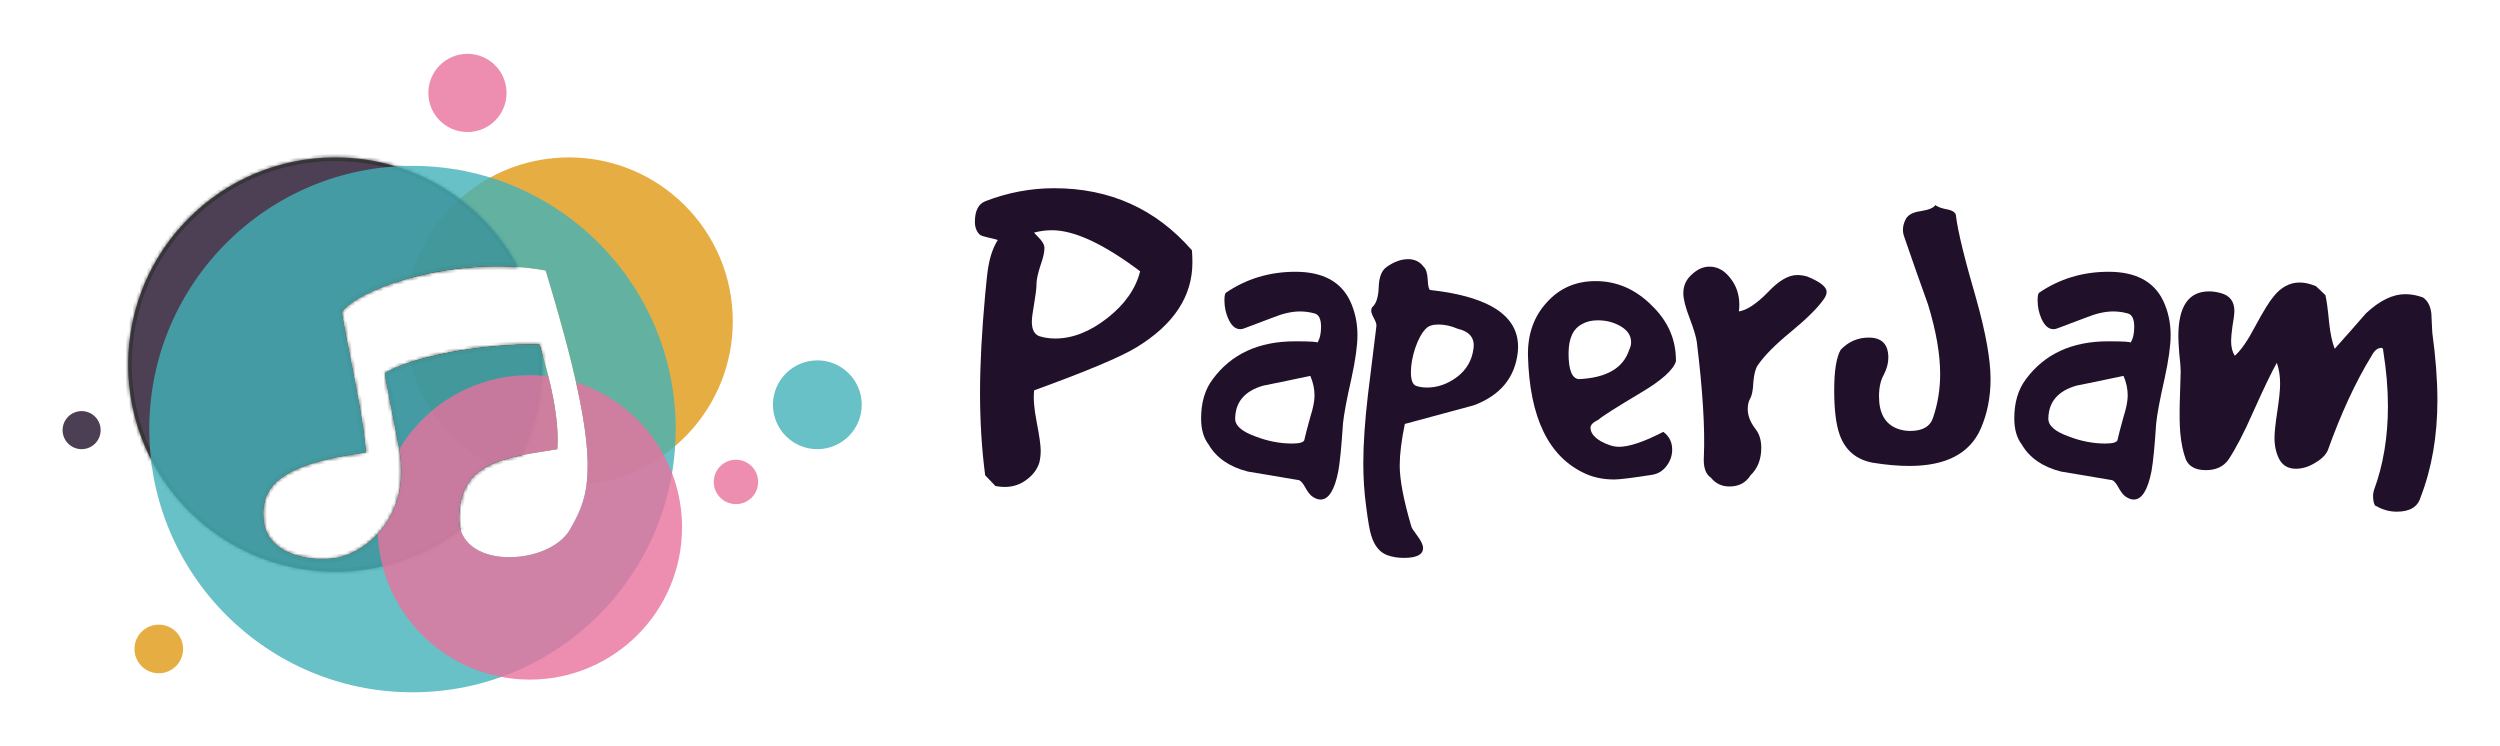 <svg width="707" height="211" viewBox="0 0 707 211" fill="none" xmlns="http://www.w3.org/2000/svg">
<rect width="707" height="211" fill="white"/>
<path opacity="0.8" fill-rule="evenodd" clip-rule="evenodd" d="M165.9 136.921C189.136 134.425 207.23 114.751 207.23 90.852C207.23 65.261 186.485 44.516 160.894 44.516C139.574 44.516 121.617 58.915 116.218 78.519C127.242 75.554 141.208 74.104 154.318 76.503C164.835 111.113 167.157 127.132 165.9 136.921ZM138.549 131.453C127.521 125.371 119.236 114.926 116.021 102.445C125.351 99.401 139.545 97.201 152.524 97.429C155.812 107.892 158.204 118.653 157.606 127.024C156.643 127.181 155.689 127.332 154.746 127.481C148.577 128.456 142.915 129.351 138.549 131.453Z" fill="#E09914"/>
<g opacity="0.8">
<mask id="path-2-inside-1_1_44" fill="white">
<path fill-rule="evenodd" clip-rule="evenodd" d="M147.545 128.713C151.309 120.978 153.421 112.29 153.421 103.108C153.421 102.104 153.396 101.106 153.346 100.114C153.079 99.218 152.805 98.322 152.524 97.429C135.484 97.13 116.352 101.016 108.879 105.5C109.039 106.625 109.07 106.929 109.117 107.231C109.244 108.053 109.486 108.857 112.765 126.127C116.95 146.754 102.601 156.619 95.127 157.815C87.654 159.011 75.397 156.918 74.5 147.053C73.603 137.188 79.582 131.209 103.498 127.921C102.743 119.809 100.917 110.627 99.222 102.1C98.231 97.114 97.284 92.353 96.622 88.161C101.706 81.74 124.273 73.881 146.531 75.518C136.665 57.068 117.213 44.516 94.828 44.516C62.469 44.516 36.236 70.749 36.236 103.108C36.236 135.468 62.469 161.701 94.828 161.701C108.13 161.701 120.397 157.268 130.232 149.799C129.876 148.629 129.72 147.317 129.805 145.857C130.259 134.048 137.614 130.692 147.545 128.713Z"/>
</mask>
<path fill-rule="evenodd" clip-rule="evenodd" d="M147.545 128.713C151.309 120.978 153.421 112.29 153.421 103.108C153.421 102.104 153.396 101.106 153.346 100.114C153.079 99.218 152.805 98.322 152.524 97.429C135.484 97.13 116.352 101.016 108.879 105.5C109.039 106.625 109.07 106.929 109.117 107.231C109.244 108.053 109.486 108.857 112.765 126.127C116.95 146.754 102.601 156.619 95.127 157.815C87.654 159.011 75.397 156.918 74.5 147.053C73.603 137.188 79.582 131.209 103.498 127.921C102.743 119.809 100.917 110.627 99.222 102.1C98.231 97.114 97.284 92.353 96.622 88.161C101.706 81.74 124.273 73.881 146.531 75.518C136.665 57.068 117.213 44.516 94.828 44.516C62.469 44.516 36.236 70.749 36.236 103.108C36.236 135.468 62.469 161.701 94.828 161.701C108.13 161.701 120.397 157.268 130.232 149.799C129.876 148.629 129.72 147.317 129.805 145.857C130.259 134.048 137.614 130.692 147.545 128.713Z" fill="#201029"/>
<path d="M147.545 128.713L147.741 129.694L148.227 129.597L148.444 129.151L147.545 128.713ZM153.346 100.114L154.345 100.064L154.339 99.944L154.304 99.829L153.346 100.114ZM152.524 97.429L153.478 97.129L153.262 96.441L152.542 96.429L152.524 97.429ZM108.879 105.5L108.364 104.643L107.795 104.984L107.889 105.641L108.879 105.5ZM109.117 107.231L110.105 107.078V107.078L109.117 107.231ZM112.765 126.127L111.782 126.314L111.785 126.326L112.765 126.127ZM74.5 147.053L75.496 146.962L74.5 147.053ZM103.498 127.921L103.634 128.911L104.582 128.781L104.493 127.828L103.498 127.921ZM99.222 102.1L100.203 101.905L99.222 102.1ZM96.622 88.161L95.838 87.541L95.566 87.884L95.634 88.317L96.622 88.161ZM146.531 75.518L146.458 76.515L148.27 76.648L147.413 75.046L146.531 75.518ZM130.232 149.799L130.837 150.596L131.391 150.175L131.189 149.508L130.232 149.799ZM129.805 145.857L130.803 145.915L130.803 145.905L130.804 145.896L129.805 145.857ZM152.421 103.108C152.421 112.135 150.345 120.673 146.646 128.275L148.444 129.151C152.273 121.282 154.421 112.444 154.421 103.108H152.421ZM152.347 100.165C152.396 101.14 152.421 102.121 152.421 103.108H154.421C154.421 102.088 154.395 101.073 154.345 100.064L152.347 100.165ZM154.304 99.829C154.036 98.928 153.76 98.027 153.478 97.129L151.57 97.728C151.85 98.617 152.122 99.508 152.387 100.399L154.304 99.829ZM152.542 96.429C143.946 96.278 134.834 97.182 126.927 98.688C119.051 100.189 112.257 102.307 108.364 104.643L109.393 106.358C112.974 104.209 119.483 102.142 127.301 100.653C135.088 99.17 144.063 98.28 152.507 98.428L152.542 96.429ZM107.889 105.641C108.043 106.72 108.083 107.086 108.129 107.384L110.105 107.078C110.058 106.772 110.036 106.53 109.869 105.359L107.889 105.641ZM108.129 107.384C108.259 108.226 108.512 109.087 111.782 126.314L113.747 125.94C110.46 108.627 110.229 107.879 110.105 107.078L108.129 107.384ZM111.785 126.326C113.821 136.362 111.343 143.688 107.526 148.648C103.675 153.65 98.442 156.272 94.969 156.827L95.285 158.802C99.287 158.162 104.965 155.254 109.111 149.868C113.29 144.439 115.894 136.519 113.745 125.928L111.785 126.326ZM94.969 156.827C91.373 157.403 86.626 157.18 82.712 155.65C78.826 154.131 75.899 151.397 75.496 146.962L73.504 147.143C73.998 152.574 77.649 155.819 81.984 157.513C86.29 159.197 91.408 159.423 95.285 158.802L94.969 156.827ZM75.496 146.962C75.282 144.602 75.485 142.549 76.217 140.739C76.945 138.939 78.223 137.308 80.278 135.833C84.437 132.846 91.698 130.552 103.634 128.911L103.361 126.93C91.382 128.577 83.696 130.917 79.111 134.208C76.793 135.872 75.251 137.791 74.363 139.989C73.478 142.178 73.271 144.571 73.504 147.143L75.496 146.962ZM104.493 127.828C103.733 119.655 101.896 110.419 100.203 101.905L98.241 102.295C99.939 110.834 101.753 119.963 102.502 128.013L104.493 127.828ZM100.203 101.905C99.21 96.914 98.268 92.174 97.61 88.005L95.634 88.317C96.3 92.532 97.251 97.315 98.241 102.295L100.203 101.905ZM97.406 88.782C98.543 87.346 100.753 85.73 103.888 84.138C106.997 82.559 110.928 81.047 115.409 79.78C124.373 77.244 135.461 75.706 146.458 76.515L146.605 74.52C135.343 73.692 124.019 75.266 114.864 77.855C110.285 79.151 106.229 80.706 102.982 82.355C99.76 83.991 97.243 85.766 95.838 87.541L97.406 88.782ZM94.828 45.516C116.829 45.516 135.951 57.852 145.65 75.989L147.413 75.046C137.38 56.284 117.596 43.516 94.828 43.516V45.516ZM37.236 103.108C37.236 71.301 63.021 45.516 94.828 45.516V43.516C61.916 43.516 35.236 70.196 35.236 103.108H37.236ZM94.828 160.701C63.021 160.701 37.236 134.916 37.236 103.108H35.236C35.236 136.021 61.916 162.701 94.828 162.701V160.701ZM129.627 149.003C119.96 156.344 107.905 160.701 94.828 160.701V162.701C108.356 162.701 120.834 158.192 130.837 150.596L129.627 149.003ZM131.189 149.508C130.87 148.461 130.725 147.268 130.803 145.915L128.806 145.8C128.716 147.365 128.882 148.796 129.275 150.09L131.189 149.508ZM130.804 145.896C131.022 140.221 132.879 136.722 135.754 134.373C138.689 131.976 142.801 130.678 147.741 129.694L147.35 127.732C142.358 128.727 137.827 130.097 134.488 132.824C131.089 135.601 129.041 139.684 128.805 145.819L130.804 145.896Z" fill="black" mask="url(#path-2-inside-1_1_44)"/>
</g>
<path opacity="0.8" fill-rule="evenodd" clip-rule="evenodd" d="M116.651 195.78C157.761 195.78 191.088 162.454 191.088 121.344C191.088 80.234 157.761 46.907 116.651 46.907C75.541 46.907 42.215 80.234 42.215 121.344C42.215 162.454 75.541 195.78 116.651 195.78ZM103.498 127.921C79.582 131.209 73.603 137.188 74.5 147.053C75.397 156.918 87.654 159.011 95.127 157.815C102.601 156.619 116.95 146.754 112.765 126.127C109.486 108.857 109.244 108.053 109.117 107.231C109.07 106.929 109.039 106.625 108.879 105.5C116.352 101.016 135.484 97.13 152.524 97.429C155.812 107.892 158.204 118.653 157.606 127.024C156.643 127.181 155.689 127.332 154.747 127.481C141.359 129.597 130.363 131.334 129.805 145.857C128.908 161.402 155.215 160.206 161.193 149.743C167.172 139.28 170.76 130.611 154.318 76.503C129.805 72.019 102.302 80.987 96.622 88.161C97.284 92.353 98.231 97.114 99.222 102.1C100.917 110.627 102.743 119.809 103.498 127.921Z" fill="#42B2B8"/>
<circle opacity="0.8" cx="208.127" cy="136.291" r="6.278" fill="#E8729E"/>
<circle opacity="0.8" cx="44.905" cy="183.524" r="6.876" fill="#E09914"/>
<circle opacity="0.8" cx="23.082" cy="121.643" r="5.381" fill="#201029"/>
<circle opacity="0.8" cx="231.146" cy="114.468" r="12.556" fill="#42B2B8"/>
<circle opacity="0.8" cx="132.196" cy="26.28" r="11.061" fill="#E8729E"/>
<path opacity="0.8" fill-rule="evenodd" clip-rule="evenodd" d="M106.826 151.018C107.806 173.924 126.686 192.193 149.834 192.193C173.608 192.193 192.881 172.92 192.881 149.145C192.881 129.929 180.289 113.653 162.907 108.119C168.911 134.851 165.746 141.777 161.193 149.743C155.215 160.206 128.908 161.402 129.805 145.857C130.363 131.334 141.359 129.597 154.747 127.481C155.689 127.332 156.643 127.181 157.606 127.024C158.033 121.047 156.936 113.85 155.076 106.414C153.358 106.205 151.608 106.098 149.834 106.098C134.169 106.098 120.458 114.465 112.927 126.974C114.936 138.075 111.524 145.976 106.826 151.018Z" fill="#E8729E"/>
<path d="M278.605 83.324C278.957 79.364 279.265 76.68 279.529 75.272C280.057 72.28 280.937 69.816 282.169 67.88C281.729 67.704 280.893 67.484 279.661 67.22C278.429 66.956 277.593 66.692 277.153 66.428C276.185 65.548 275.701 64.316 275.701 62.732C275.701 59.652 276.669 57.716 278.605 56.924C284.941 54.46 291.453 53.228 298.141 53.228C313.893 53.228 326.873 59.08 337.081 70.784C337.169 72.016 337.213 73.16 337.213 74.216C337.213 83.808 331.933 91.816 321.373 98.24C316.885 100.968 307.249 105.016 292.465 110.384C292.201 112.584 292.421 115.488 293.125 119.096C293.917 123.144 294.313 125.916 294.313 127.412C294.313 128.644 294.181 129.788 293.917 130.844C293.301 132.78 292.069 134.408 290.221 135.728C288.461 137.048 286.437 137.708 284.149 137.708C283.269 137.708 282.389 137.62 281.509 137.444C281.509 137.444 280.541 136.432 278.605 134.408C277.637 127.016 277.153 119.228 277.153 111.044C277.153 103.124 277.637 93.884 278.605 83.324ZM293.125 80.288C293.125 81.432 292.905 83.28 292.465 85.832C292.025 88.296 291.805 90.012 291.805 90.98C291.805 93.18 292.509 94.544 293.917 95.072C295.325 95.512 296.821 95.732 298.405 95.732C303.333 95.732 308.261 93.796 313.189 89.924C318.117 86.052 321.197 81.652 322.429 76.724C312.133 68.98 303.817 65.108 297.481 65.108C295.809 65.108 294.137 65.328 292.465 65.768C292.377 65.768 292.773 66.208 293.653 67.088C294.797 68.232 295.369 69.244 295.369 70.124C295.369 71.356 294.973 73.072 294.181 75.272C293.477 77.472 293.125 79.144 293.125 80.288Z" fill="#201029"/>
<path d="M371.218 140.48C370.514 140.04 369.766 139.072 368.974 137.576C368.27 136.344 367.61 135.728 366.994 135.728C362.33 134.936 357.622 134.144 352.87 133.352C347.678 132.032 343.982 129.48 341.782 125.696C340.374 123.848 339.67 121.384 339.67 118.304C339.67 113.816 340.77 110.12 342.97 107.216C348.25 100.088 355.994 96.524 366.202 96.524C370.602 96.524 372.714 96.656 372.538 96.92C373.242 95.864 373.594 94.368 373.594 92.432C373.594 90.144 372.934 88.868 371.614 88.604C370.294 88.252 368.974 88.076 367.654 88.076C365.366 88.076 362.814 88.648 359.998 89.792C357.27 90.848 354.586 91.86 351.946 92.828C351.506 93.004 351.11 93.092 350.758 93.092C349.35 93.092 348.206 92.08 347.326 90.056C346.622 88.472 346.27 86.756 346.27 84.908C346.27 83.764 346.402 83.06 346.666 82.796C352.474 78.836 359.03 76.856 366.334 76.856C373.99 76.856 379.138 79.584 381.778 85.04C383.186 88.032 383.89 91.288 383.89 94.808C383.89 97.712 383.318 101.804 382.174 107.084C380.854 112.892 380.062 117.116 379.798 119.756C379.358 126.356 378.918 130.844 378.478 133.22C377.422 138.588 375.75 141.272 373.462 141.272C372.758 141.272 372.01 141.008 371.218 140.48ZM368.842 124.508C369.106 123.276 369.678 121.076 370.558 117.908C371.35 115.444 371.746 113.42 371.746 111.836C371.746 109.988 371.35 108.14 370.558 106.292C366.07 107.26 361.626 108.184 357.226 109.064C352.034 110.56 349.394 113.64 349.306 118.304C349.218 120.328 351.154 122.044 355.114 123.452C358.546 124.772 361.978 125.432 365.41 125.432C367.434 125.432 368.578 125.124 368.842 124.508Z" fill="#201029"/>
<path d="M389.238 92.3C389.326 91.772 389.106 91.024 388.578 90.056C388.05 89.088 387.786 88.384 387.786 87.944C387.786 87.504 387.874 87.152 388.05 86.888C389.194 85.92 389.81 84.028 389.898 81.212C389.986 78.308 390.778 76.372 392.274 75.404C394.298 73.996 396.278 73.292 398.214 73.292C400.062 73.292 401.514 73.996 402.57 75.404C403.274 76.02 403.67 77.252 403.758 79.1C403.846 80.86 404.066 81.828 404.418 82.004C421.93 83.94 430.202 89.792 429.234 99.56C428.442 106.776 424.306 111.792 416.826 114.608C410.314 116.368 403.802 118.128 397.29 119.888C396.322 124.552 395.838 128.468 395.838 131.636C395.838 135.684 396.938 141.448 399.138 148.928C399.226 149.28 399.798 150.16 400.854 151.568C401.91 152.976 402.438 154.12 402.438 155C402.438 156.848 400.634 157.772 397.026 157.772C395.266 157.772 393.682 157.508 392.274 156.98C390.162 156.188 388.666 154.34 387.786 151.436C387.346 150.116 386.862 147.344 386.334 143.12C385.806 139.248 385.542 135.2 385.542 130.976C385.542 125.608 385.982 119.14 386.862 111.572C387.654 105.148 388.446 98.724 389.238 92.3ZM403.23 92.96C402.086 94.104 401.074 95.952 400.194 98.504C399.402 100.968 399.006 103.212 399.006 105.236C399.006 107.348 399.446 108.624 400.326 109.064C401.206 109.416 402.306 109.592 403.626 109.592C406.53 109.592 409.302 108.624 411.942 106.688C414.67 104.664 416.254 101.98 416.694 98.636C417.134 95.644 415.638 93.752 412.206 92.96C410.358 92.168 408.554 91.772 406.794 91.772C405.122 91.772 403.934 92.168 403.23 92.96Z" fill="#201029"/>
<path d="M432.105 100.484C432.017 94.5 433.777 89.528 437.385 85.568C440.993 81.52 445.613 79.496 451.245 79.496C457.229 79.496 462.509 81.784 467.085 86.36C471.749 90.848 474.037 96.128 473.949 102.2C473.157 104.664 469.857 107.612 464.049 111.044C456.833 115.356 452.829 117.908 452.037 118.7C450.541 119.404 449.793 120.152 449.793 120.944C449.793 122.352 450.761 123.628 452.697 124.772C454.633 125.828 456.349 126.356 457.845 126.356C460.749 126.356 464.929 124.948 470.385 122.132C472.057 123.364 472.893 125.036 472.893 127.148C472.893 128.82 472.365 130.36 471.309 131.768C470.253 133.176 468.889 134.012 467.217 134.276C461.585 135.156 458.021 135.596 456.525 135.596C453.533 135.596 450.849 135.068 448.473 134.012C438.001 129.348 432.545 118.172 432.105 100.484ZM446.493 107.216C454.325 106.864 459.077 104.092 460.749 98.9C461.101 98.196 461.277 97.492 461.277 96.788C461.277 94.94 460.309 93.444 458.373 92.3C456.437 91.156 454.281 90.584 451.905 90.584C450.145 90.584 448.649 90.936 447.417 91.64C444.865 92.96 443.589 95.732 443.589 99.956C443.589 104.62 444.557 107.04 446.493 107.216Z" fill="#201029"/>
<path d="M479.871 96.788C479.695 95.38 478.991 93.048 477.759 89.792C476.615 86.8 476.043 84.512 476.043 82.928C476.043 80.816 476.835 79.056 478.419 77.648C480.003 76.152 481.675 75.404 483.435 75.404C485.723 75.404 487.703 76.504 489.375 78.704C491.047 80.816 491.883 83.324 491.883 86.228C491.883 86.844 491.839 87.46 491.751 88.076C494.039 87.724 496.811 85.876 500.067 82.532C503.059 79.364 505.787 77.78 508.251 77.78C509.131 77.78 510.055 77.912 511.023 78.176C514.719 79.672 516.567 81.124 516.567 82.532C516.567 83.236 516.259 83.984 515.643 84.776C513.971 87.152 510.891 90.188 506.403 93.884C502.003 97.492 498.879 100.66 497.031 103.388C496.415 104.356 496.019 105.94 495.843 108.14C495.755 110.34 495.447 111.88 494.919 112.76C494.479 113.552 494.259 114.52 494.259 115.664C494.259 117.512 494.963 119.36 496.371 121.208C497.515 122.616 498.087 124.42 498.087 126.62C498.087 129.876 497.075 132.472 495.051 134.408C493.731 136.52 491.751 137.576 489.111 137.576C486.911 137.576 485.151 136.74 483.831 135.068C482.335 134.1 481.675 132.12 481.851 129.128C482.203 121.296 481.543 110.516 479.871 96.788Z" fill="#201029"/>
<path d="M518.711 110.384C518.711 104.84 519.327 101.012 520.559 98.9C522.759 96.612 525.399 95.468 528.479 95.468C532.175 95.468 534.023 97.36 534.023 101.144C534.023 102.728 533.583 104.356 532.703 106.028C531.823 107.612 531.383 109.636 531.383 112.1C531.383 116.852 533.099 119.888 536.531 121.208C537.675 121.648 538.907 121.868 540.227 121.868C543.747 121.868 545.903 120.592 546.695 118.04C548.015 114.168 548.675 110.076 548.675 105.764C548.675 100.132 547.531 93.576 545.243 86.096C542.955 79.76 540.711 73.38 538.511 66.956C537.895 65.284 538.071 63.568 539.039 61.808C539.743 60.664 541.151 59.96 543.263 59.696C545.463 59.344 546.827 58.772 547.355 57.98C547.883 58.508 549.115 58.948 551.051 59.3C552.459 59.652 553.163 60.268 553.163 61.148C553.691 65.46 555.583 73.204 558.839 84.38C561.567 94.06 562.931 101.672 562.931 107.216C562.931 112.32 562.007 116.984 560.159 121.208C557.079 128.248 550.347 131.768 539.963 131.768C536.795 131.768 533.319 131.46 529.535 130.844C524.959 129.964 521.879 127.368 520.295 123.056C519.239 120.152 518.711 115.928 518.711 110.384Z" fill="#201029"/>
<path d="M601.187 140.48C600.483 140.04 599.735 139.072 598.943 137.576C598.239 136.344 597.579 135.728 596.963 135.728C592.299 134.936 587.591 134.144 582.839 133.352C577.647 132.032 573.951 129.48 571.751 125.696C570.343 123.848 569.639 121.384 569.639 118.304C569.639 113.816 570.739 110.12 572.939 107.216C578.219 100.088 585.963 96.524 596.171 96.524C600.571 96.524 602.683 96.656 602.507 96.92C603.211 95.864 603.563 94.368 603.563 92.432C603.563 90.144 602.903 88.868 601.583 88.604C600.263 88.252 598.943 88.076 597.623 88.076C595.335 88.076 592.783 88.648 589.967 89.792C587.239 90.848 584.555 91.86 581.915 92.828C581.475 93.004 581.079 93.092 580.727 93.092C579.319 93.092 578.175 92.08 577.295 90.056C576.591 88.472 576.239 86.756 576.239 84.908C576.239 83.764 576.371 83.06 576.635 82.796C582.443 78.836 588.999 76.856 596.303 76.856C603.959 76.856 609.107 79.584 611.747 85.04C613.155 88.032 613.859 91.288 613.859 94.808C613.859 97.712 613.287 101.804 612.143 107.084C610.823 112.892 610.031 117.116 609.767 119.756C609.327 126.356 608.887 130.844 608.447 133.22C607.391 138.588 605.719 141.272 603.431 141.272C602.727 141.272 601.979 141.008 601.187 140.48ZM598.811 124.508C599.075 123.276 599.647 121.076 600.527 117.908C601.319 115.444 601.715 113.42 601.715 111.836C601.715 109.988 601.319 108.14 600.527 106.292C596.039 107.26 591.595 108.184 587.195 109.064C582.003 110.56 579.363 113.64 579.275 118.304C579.187 120.328 581.123 122.044 585.083 123.452C588.515 124.772 591.947 125.432 595.379 125.432C597.403 125.432 598.547 125.124 598.811 124.508Z" fill="#201029"/>
<path d="M616.039 95.072C616.039 86.624 618.943 82.4 624.751 82.4C625.807 82.4 626.951 82.576 628.183 82.928C630.647 83.632 631.879 85.304 631.879 87.944C631.879 88.824 631.703 90.232 631.351 92.168C631.087 94.104 630.955 95.512 630.955 96.392C630.955 98.152 631.307 99.56 632.011 100.616C633.771 99.032 635.663 96.304 637.687 92.432C640.063 88.032 641.823 85.172 642.967 83.852C645.079 81.212 647.543 79.892 650.359 79.892C651.767 79.892 653.307 80.244 654.979 80.948L657.619 83.456C657.971 84.864 658.323 87.46 658.675 91.244C659.027 94.412 659.555 96.876 660.259 98.636C663.251 95.292 666.199 91.948 669.103 88.604C672.975 84.996 676.671 83.192 680.191 83.192C681.863 83.192 683.535 83.5 685.207 84.116C686.527 84.996 687.319 86.492 687.583 88.604C687.671 90.364 687.759 92.168 687.847 94.016C688.815 101.144 689.299 107.524 689.299 113.156C689.299 123.276 687.715 132.428 684.547 140.612C683.755 143.34 681.511 144.704 677.815 144.704C675.791 144.704 673.855 144.176 672.007 143.12C671.655 143.12 671.391 142.636 671.215 141.668C671.039 140.524 671.083 139.512 671.347 138.632C673.987 131.504 675.307 123.584 675.307 114.872C675.307 109.944 674.867 104.752 673.987 99.296C673.987 98.68 673.811 98.372 673.459 98.372C672.403 98.372 671.479 99.12 670.687 100.616C666.199 107.92 662.063 116.852 658.279 127.412C657.663 128.732 656.431 129.92 654.583 130.976C652.823 132.032 651.063 132.56 649.303 132.56C647.191 132.56 645.651 131.724 644.683 130.052C643.715 128.292 643.231 126.224 643.231 123.848C643.231 122.264 643.495 119.756 644.023 116.324C644.551 112.892 644.815 110.296 644.815 108.536C644.815 106.336 644.507 104.356 643.891 102.596C642.483 105.06 640.239 109.724 637.159 116.588C634.607 122.396 632.275 126.884 630.163 130.052C628.755 131.988 626.643 132.956 623.827 132.956C620.923 132.956 619.031 131.944 618.151 129.92C617.359 127.808 616.831 125.256 616.567 122.264C616.391 120.064 616.347 117.248 616.435 113.816C616.611 108.624 616.699 105.72 616.699 105.104C616.699 103.96 616.567 102.288 616.303 100.088C616.127 97.8 616.039 96.128 616.039 95.072Z" fill="#201029"/>
</svg>
